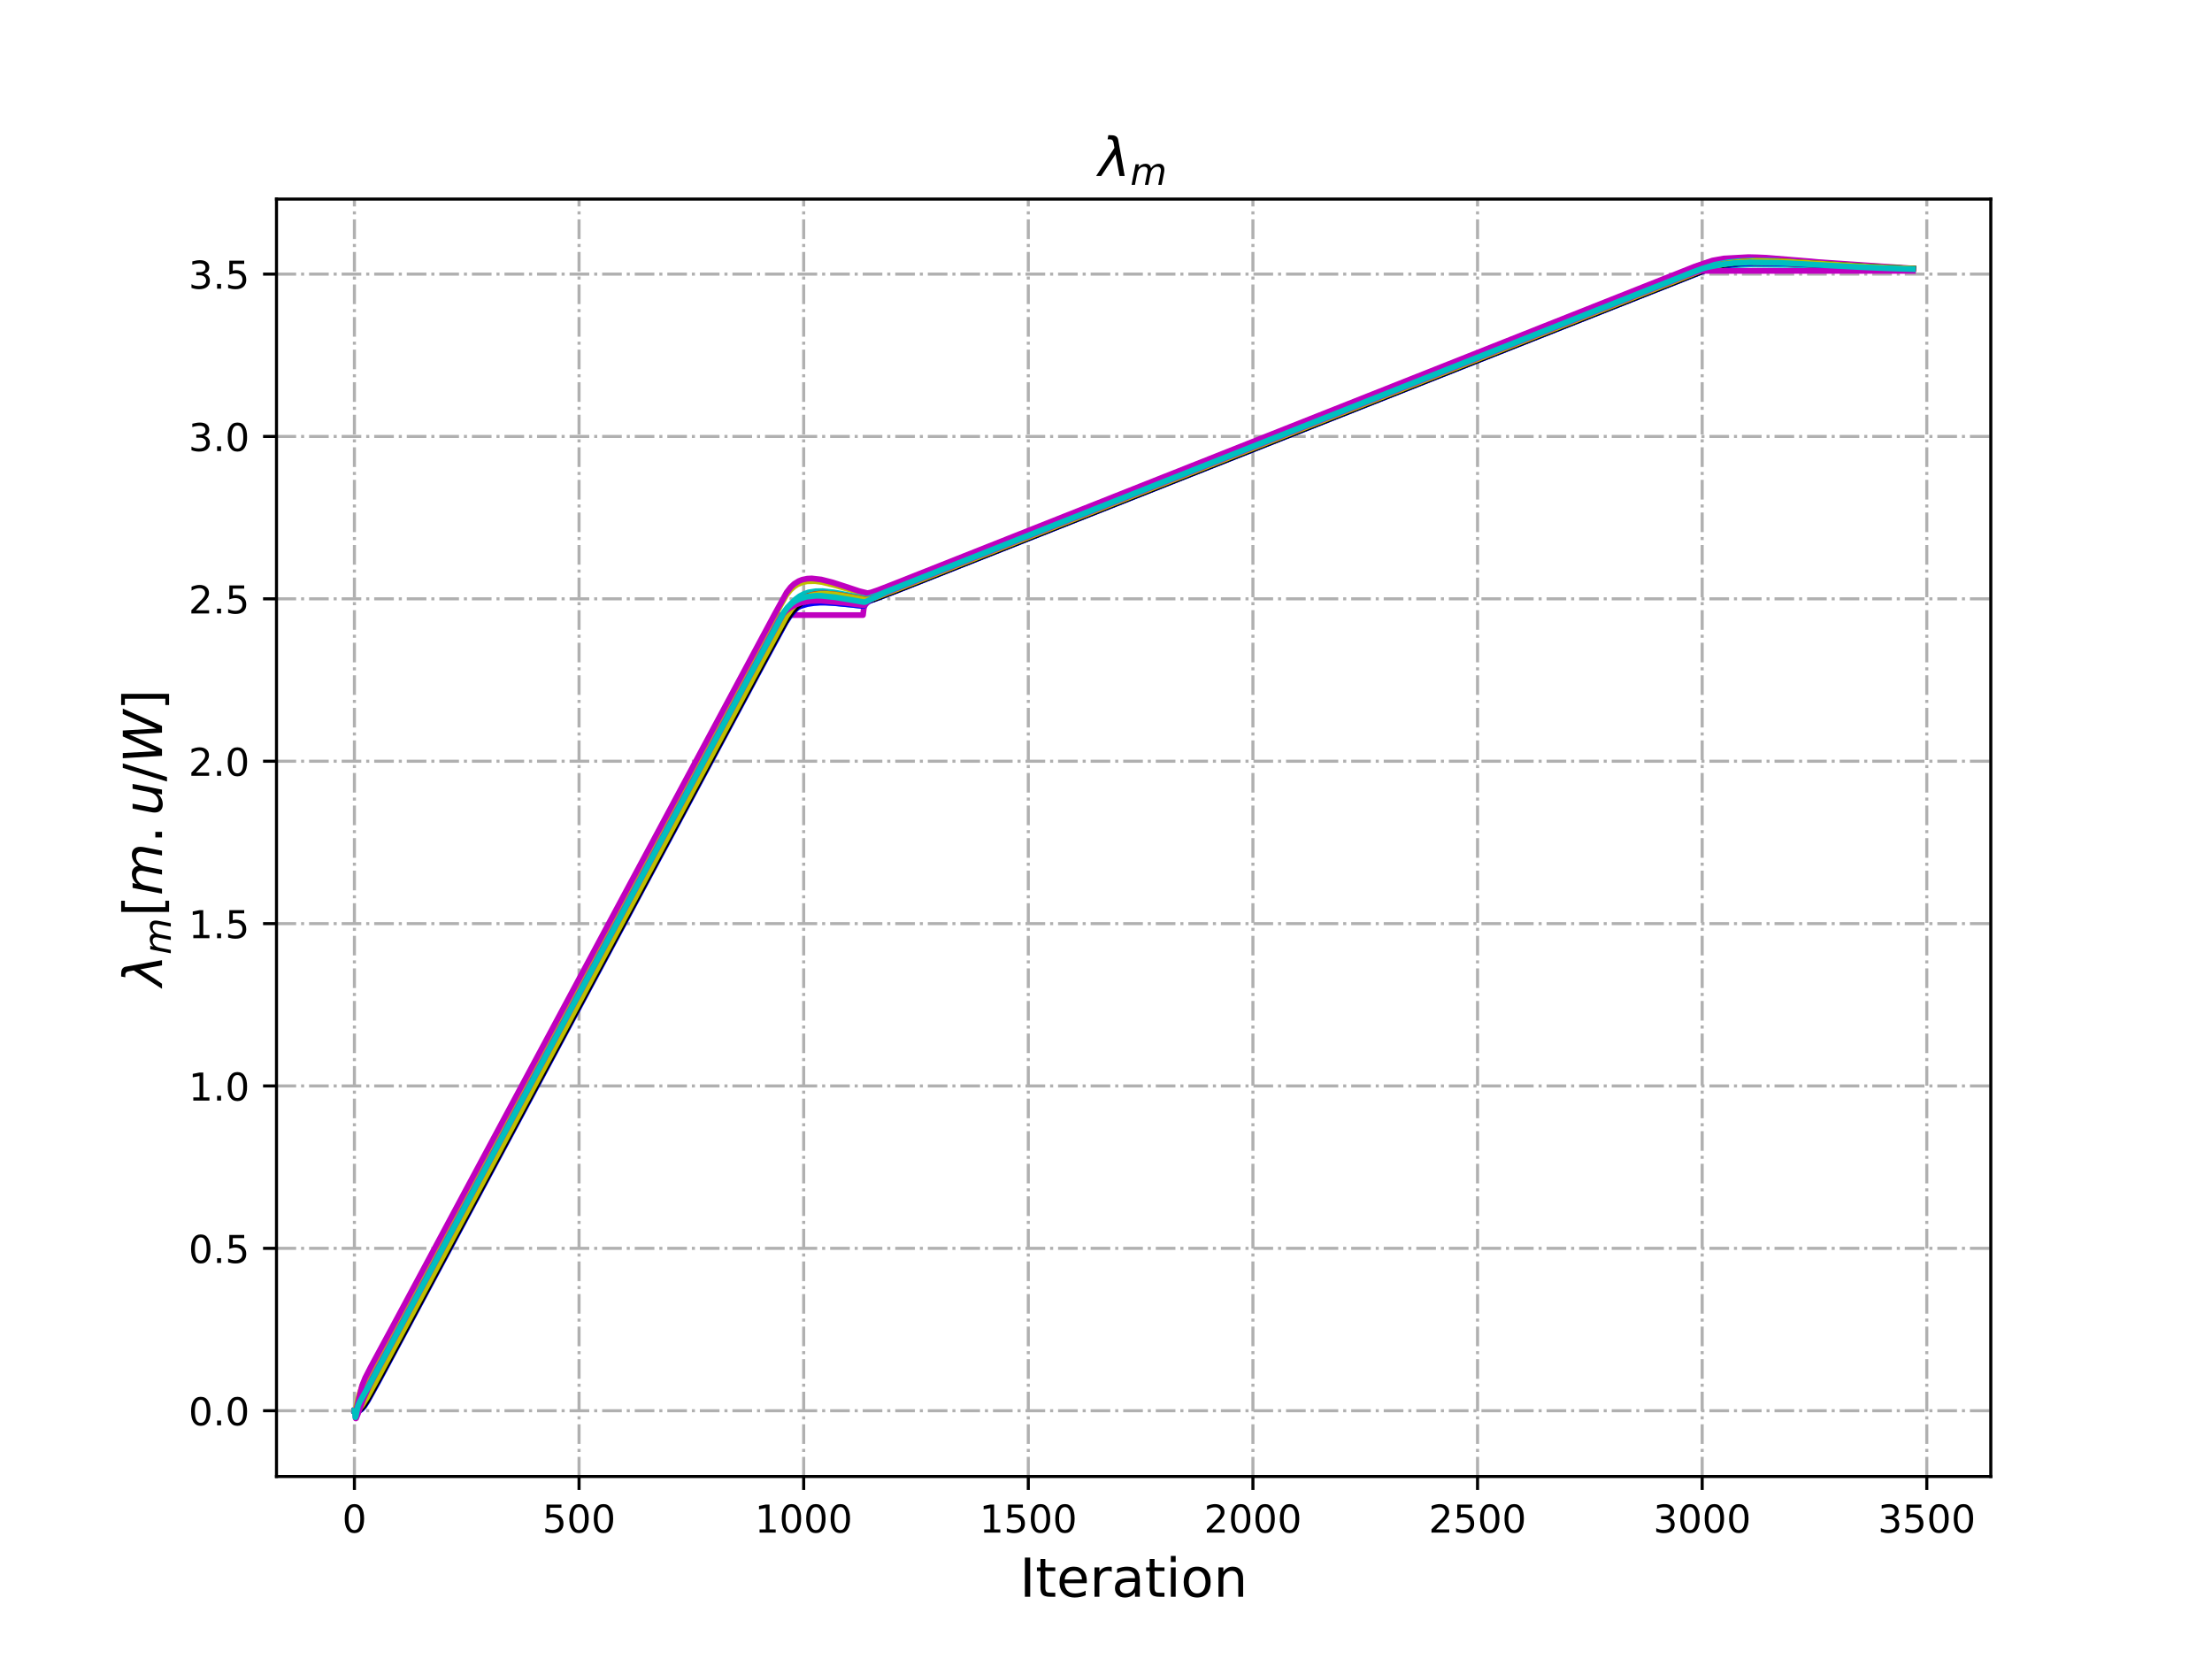 <?xml version="1.0" encoding="utf-8" standalone="no"?>
<!DOCTYPE svg PUBLIC "-//W3C//DTD SVG 1.1//EN"
  "http://www.w3.org/Graphics/SVG/1.1/DTD/svg11.dtd">
<!-- Created with matplotlib (http://matplotlib.org/) -->
<svg height="432pt" version="1.1" viewBox="0 0 576 432" width="576pt" xmlns="http://www.w3.org/2000/svg" xmlns:xlink="http://www.w3.org/1999/xlink">
 <defs>
  <style type="text/css">
*{stroke-linecap:butt;stroke-linejoin:round;}
  </style>
 </defs>
 <g id="figure_1">
  <g id="patch_1">
   <path d="M 0 432 
L 576 432 
L 576 0 
L 0 0 
z
" style="fill:#ffffff;"/>
  </g>
  <g id="axes_1">
   <g id="patch_2">
    <path d="M 72 384.48 
L 518.4 384.48 
L 518.4 51.84 
L 72 51.84 
z
" style="fill:#ffffff;"/>
   </g>
   <g id="matplotlib.axis_1">
    <g id="xtick_1">
     <g id="line2d_1">
      <path clip-path="url(#pcdcc8dffe3)" d="M 92.291 384.48 
L 92.291 51.84 
" style="fill:none;stroke:#b0b0b0;stroke-dasharray:5.12,1.28,0.8,1.28;stroke-dashoffset:0;stroke-width:0.8;"/>
     </g>
     <g id="line2d_2">
      <defs>
       <path d="M 0 0 
L 0 3.5 
" id="m0fbcbc5627" style="stroke:#000000;stroke-width:0.8;"/>
      </defs>
      <g>
       <use style="stroke:#000000;stroke-width:0.8;" x="92.291" xlink:href="#m0fbcbc5627" y="384.48"/>
      </g>
     </g>
     <g id="text_1">
      <!-- 0 -->
      <defs>
       <path d="M 31.781 66.406 
Q 24.172 66.406 20.328 58.906 
Q 16.5 51.422 16.5 36.375 
Q 16.5 21.391 20.328 13.891 
Q 24.172 6.391 31.781 6.391 
Q 39.453 6.391 43.281 13.891 
Q 47.125 21.391 47.125 36.375 
Q 47.125 51.422 43.281 58.906 
Q 39.453 66.406 31.781 66.406 
z
M 31.781 74.219 
Q 44.047 74.219 50.516 64.516 
Q 56.984 54.828 56.984 36.375 
Q 56.984 17.969 50.516 8.266 
Q 44.047 -1.422 31.781 -1.422 
Q 19.531 -1.422 13.062 8.266 
Q 6.594 17.969 6.594 36.375 
Q 6.594 54.828 13.062 64.516 
Q 19.531 74.219 31.781 74.219 
z
" id="DejaVuSans-30"/>
      </defs>
      <g transform="translate(89.11 399.078)scale(0.1 -0.1)">
       <use xlink:href="#DejaVuSans-30"/>
      </g>
     </g>
    </g>
    <g id="xtick_2">
     <g id="line2d_3">
      <path clip-path="url(#pcdcc8dffe3)" d="M 150.783 384.48 
L 150.783 51.84 
" style="fill:none;stroke:#b0b0b0;stroke-dasharray:5.12,1.28,0.8,1.28;stroke-dashoffset:0;stroke-width:0.8;"/>
     </g>
     <g id="line2d_4">
      <g>
       <use style="stroke:#000000;stroke-width:0.8;" x="150.783" xlink:href="#m0fbcbc5627" y="384.48"/>
      </g>
     </g>
     <g id="text_2">
      <!-- 500 -->
      <defs>
       <path d="M 10.797 72.906 
L 49.516 72.906 
L 49.516 64.594 
L 19.828 64.594 
L 19.828 46.734 
Q 21.969 47.469 24.109 47.828 
Q 26.266 48.188 28.422 48.188 
Q 40.625 48.188 47.75 41.5 
Q 54.891 34.812 54.891 23.391 
Q 54.891 11.625 47.562 5.094 
Q 40.234 -1.422 26.906 -1.422 
Q 22.312 -1.422 17.547 -0.641 
Q 12.797 0.141 7.719 1.703 
L 7.719 11.625 
Q 12.109 9.234 16.797 8.062 
Q 21.484 6.891 26.703 6.891 
Q 35.156 6.891 40.078 11.328 
Q 45.016 15.766 45.016 23.391 
Q 45.016 31 40.078 35.438 
Q 35.156 39.891 26.703 39.891 
Q 22.75 39.891 18.812 39.016 
Q 14.891 38.141 10.797 36.281 
z
" id="DejaVuSans-35"/>
      </defs>
      <g transform="translate(141.239 399.078)scale(0.1 -0.1)">
       <use xlink:href="#DejaVuSans-35"/>
       <use x="63.623" xlink:href="#DejaVuSans-30"/>
       <use x="127.246" xlink:href="#DejaVuSans-30"/>
      </g>
     </g>
    </g>
    <g id="xtick_3">
     <g id="line2d_5">
      <path clip-path="url(#pcdcc8dffe3)" d="M 209.275 384.48 
L 209.275 51.84 
" style="fill:none;stroke:#b0b0b0;stroke-dasharray:5.12,1.28,0.8,1.28;stroke-dashoffset:0;stroke-width:0.8;"/>
     </g>
     <g id="line2d_6">
      <g>
       <use style="stroke:#000000;stroke-width:0.8;" x="209.275" xlink:href="#m0fbcbc5627" y="384.48"/>
      </g>
     </g>
     <g id="text_3">
      <!-- 1000 -->
      <defs>
       <path d="M 12.406 8.297 
L 28.516 8.297 
L 28.516 63.922 
L 10.984 60.406 
L 10.984 69.391 
L 28.422 72.906 
L 38.281 72.906 
L 38.281 8.297 
L 54.391 8.297 
L 54.391 0 
L 12.406 0 
z
" id="DejaVuSans-31"/>
      </defs>
      <g transform="translate(196.55 399.078)scale(0.1 -0.1)">
       <use xlink:href="#DejaVuSans-31"/>
       <use x="63.623" xlink:href="#DejaVuSans-30"/>
       <use x="127.246" xlink:href="#DejaVuSans-30"/>
       <use x="190.869" xlink:href="#DejaVuSans-30"/>
      </g>
     </g>
    </g>
    <g id="xtick_4">
     <g id="line2d_7">
      <path clip-path="url(#pcdcc8dffe3)" d="M 267.767 384.48 
L 267.767 51.84 
" style="fill:none;stroke:#b0b0b0;stroke-dasharray:5.12,1.28,0.8,1.28;stroke-dashoffset:0;stroke-width:0.8;"/>
     </g>
     <g id="line2d_8">
      <g>
       <use style="stroke:#000000;stroke-width:0.8;" x="267.767" xlink:href="#m0fbcbc5627" y="384.48"/>
      </g>
     </g>
     <g id="text_4">
      <!-- 1500 -->
      <g transform="translate(255.042 399.078)scale(0.1 -0.1)">
       <use xlink:href="#DejaVuSans-31"/>
       <use x="63.623" xlink:href="#DejaVuSans-35"/>
       <use x="127.246" xlink:href="#DejaVuSans-30"/>
       <use x="190.869" xlink:href="#DejaVuSans-30"/>
      </g>
     </g>
    </g>
    <g id="xtick_5">
     <g id="line2d_9">
      <path clip-path="url(#pcdcc8dffe3)" d="M 326.259 384.48 
L 326.259 51.84 
" style="fill:none;stroke:#b0b0b0;stroke-dasharray:5.12,1.28,0.8,1.28;stroke-dashoffset:0;stroke-width:0.8;"/>
     </g>
     <g id="line2d_10">
      <g>
       <use style="stroke:#000000;stroke-width:0.8;" x="326.259" xlink:href="#m0fbcbc5627" y="384.48"/>
      </g>
     </g>
     <g id="text_5">
      <!-- 2000 -->
      <defs>
       <path d="M 19.188 8.297 
L 53.609 8.297 
L 53.609 0 
L 7.328 0 
L 7.328 8.297 
Q 12.938 14.109 22.625 23.891 
Q 32.328 33.688 34.812 36.531 
Q 39.547 41.844 41.422 45.531 
Q 43.312 49.219 43.312 52.781 
Q 43.312 58.594 39.234 62.25 
Q 35.156 65.922 28.609 65.922 
Q 23.969 65.922 18.812 64.312 
Q 13.672 62.703 7.812 59.422 
L 7.812 69.391 
Q 13.766 71.781 18.938 73 
Q 24.125 74.219 28.422 74.219 
Q 39.75 74.219 46.484 68.547 
Q 53.219 62.891 53.219 53.422 
Q 53.219 48.922 51.531 44.891 
Q 49.859 40.875 45.406 35.406 
Q 44.188 33.984 37.641 27.219 
Q 31.109 20.453 19.188 8.297 
z
" id="DejaVuSans-32"/>
      </defs>
      <g transform="translate(313.534 399.078)scale(0.1 -0.1)">
       <use xlink:href="#DejaVuSans-32"/>
       <use x="63.623" xlink:href="#DejaVuSans-30"/>
       <use x="127.246" xlink:href="#DejaVuSans-30"/>
       <use x="190.869" xlink:href="#DejaVuSans-30"/>
      </g>
     </g>
    </g>
    <g id="xtick_6">
     <g id="line2d_11">
      <path clip-path="url(#pcdcc8dffe3)" d="M 384.751 384.48 
L 384.751 51.84 
" style="fill:none;stroke:#b0b0b0;stroke-dasharray:5.12,1.28,0.8,1.28;stroke-dashoffset:0;stroke-width:0.8;"/>
     </g>
     <g id="line2d_12">
      <g>
       <use style="stroke:#000000;stroke-width:0.8;" x="384.751" xlink:href="#m0fbcbc5627" y="384.48"/>
      </g>
     </g>
     <g id="text_6">
      <!-- 2500 -->
      <g transform="translate(372.026 399.078)scale(0.1 -0.1)">
       <use xlink:href="#DejaVuSans-32"/>
       <use x="63.623" xlink:href="#DejaVuSans-35"/>
       <use x="127.246" xlink:href="#DejaVuSans-30"/>
       <use x="190.869" xlink:href="#DejaVuSans-30"/>
      </g>
     </g>
    </g>
    <g id="xtick_7">
     <g id="line2d_13">
      <path clip-path="url(#pcdcc8dffe3)" d="M 443.244 384.48 
L 443.244 51.84 
" style="fill:none;stroke:#b0b0b0;stroke-dasharray:5.12,1.28,0.8,1.28;stroke-dashoffset:0;stroke-width:0.8;"/>
     </g>
     <g id="line2d_14">
      <g>
       <use style="stroke:#000000;stroke-width:0.8;" x="443.244" xlink:href="#m0fbcbc5627" y="384.48"/>
      </g>
     </g>
     <g id="text_7">
      <!-- 3000 -->
      <defs>
       <path d="M 40.578 39.312 
Q 47.656 37.797 51.625 33 
Q 55.609 28.219 55.609 21.188 
Q 55.609 10.406 48.188 4.484 
Q 40.766 -1.422 27.094 -1.422 
Q 22.516 -1.422 17.656 -0.516 
Q 12.797 0.391 7.625 2.203 
L 7.625 11.719 
Q 11.719 9.328 16.594 8.109 
Q 21.484 6.891 26.812 6.891 
Q 36.078 6.891 40.938 10.547 
Q 45.797 14.203 45.797 21.188 
Q 45.797 27.641 41.281 31.266 
Q 36.766 34.906 28.719 34.906 
L 20.219 34.906 
L 20.219 43.016 
L 29.109 43.016 
Q 36.375 43.016 40.234 45.922 
Q 44.094 48.828 44.094 54.297 
Q 44.094 59.906 40.109 62.906 
Q 36.141 65.922 28.719 65.922 
Q 24.656 65.922 20.016 65.031 
Q 15.375 64.156 9.812 62.312 
L 9.812 71.094 
Q 15.438 72.656 20.344 73.438 
Q 25.25 74.219 29.594 74.219 
Q 40.828 74.219 47.359 69.109 
Q 53.906 64.016 53.906 55.328 
Q 53.906 49.266 50.438 45.094 
Q 46.969 40.922 40.578 39.312 
z
" id="DejaVuSans-33"/>
      </defs>
      <g transform="translate(430.519 399.078)scale(0.1 -0.1)">
       <use xlink:href="#DejaVuSans-33"/>
       <use x="63.623" xlink:href="#DejaVuSans-30"/>
       <use x="127.246" xlink:href="#DejaVuSans-30"/>
       <use x="190.869" xlink:href="#DejaVuSans-30"/>
      </g>
     </g>
    </g>
    <g id="xtick_8">
     <g id="line2d_15">
      <path clip-path="url(#pcdcc8dffe3)" d="M 501.736 384.48 
L 501.736 51.84 
" style="fill:none;stroke:#b0b0b0;stroke-dasharray:5.12,1.28,0.8,1.28;stroke-dashoffset:0;stroke-width:0.8;"/>
     </g>
     <g id="line2d_16">
      <g>
       <use style="stroke:#000000;stroke-width:0.8;" x="501.736" xlink:href="#m0fbcbc5627" y="384.48"/>
      </g>
     </g>
     <g id="text_8">
      <!-- 3500 -->
      <g transform="translate(489.011 399.078)scale(0.1 -0.1)">
       <use xlink:href="#DejaVuSans-33"/>
       <use x="63.623" xlink:href="#DejaVuSans-35"/>
       <use x="127.246" xlink:href="#DejaVuSans-30"/>
       <use x="190.869" xlink:href="#DejaVuSans-30"/>
      </g>
     </g>
    </g>
    <g id="text_9">
     <!-- Iteration -->
     <defs>
      <path d="M 9.812 72.906 
L 19.672 72.906 
L 19.672 0 
L 9.812 0 
z
" id="DejaVuSans-49"/>
      <path d="M 18.312 70.219 
L 18.312 54.688 
L 36.812 54.688 
L 36.812 47.703 
L 18.312 47.703 
L 18.312 18.016 
Q 18.312 11.328 20.141 9.422 
Q 21.969 7.516 27.594 7.516 
L 36.812 7.516 
L 36.812 0 
L 27.594 0 
Q 17.188 0 13.234 3.875 
Q 9.281 7.766 9.281 18.016 
L 9.281 47.703 
L 2.688 47.703 
L 2.688 54.688 
L 9.281 54.688 
L 9.281 70.219 
z
" id="DejaVuSans-74"/>
      <path d="M 56.203 29.594 
L 56.203 25.203 
L 14.891 25.203 
Q 15.484 15.922 20.484 11.062 
Q 25.484 6.203 34.422 6.203 
Q 39.594 6.203 44.453 7.469 
Q 49.312 8.734 54.109 11.281 
L 54.109 2.781 
Q 49.266 0.734 44.188 -0.344 
Q 39.109 -1.422 33.891 -1.422 
Q 20.797 -1.422 13.156 6.188 
Q 5.516 13.812 5.516 26.812 
Q 5.516 40.234 12.766 48.109 
Q 20.016 56 32.328 56 
Q 43.359 56 49.781 48.891 
Q 56.203 41.797 56.203 29.594 
z
M 47.219 32.234 
Q 47.125 39.594 43.094 43.984 
Q 39.062 48.391 32.422 48.391 
Q 24.906 48.391 20.391 44.141 
Q 15.875 39.891 15.188 32.172 
z
" id="DejaVuSans-65"/>
      <path d="M 41.109 46.297 
Q 39.594 47.172 37.812 47.578 
Q 36.031 48 33.891 48 
Q 26.266 48 22.188 43.047 
Q 18.109 38.094 18.109 28.812 
L 18.109 0 
L 9.078 0 
L 9.078 54.688 
L 18.109 54.688 
L 18.109 46.188 
Q 20.953 51.172 25.484 53.578 
Q 30.031 56 36.531 56 
Q 37.453 56 38.578 55.875 
Q 39.703 55.766 41.062 55.516 
z
" id="DejaVuSans-72"/>
      <path d="M 34.281 27.484 
Q 23.391 27.484 19.188 25 
Q 14.984 22.516 14.984 16.5 
Q 14.984 11.719 18.141 8.906 
Q 21.297 6.109 26.703 6.109 
Q 34.188 6.109 38.703 11.406 
Q 43.219 16.703 43.219 25.484 
L 43.219 27.484 
z
M 52.203 31.203 
L 52.203 0 
L 43.219 0 
L 43.219 8.297 
Q 40.141 3.328 35.547 0.953 
Q 30.953 -1.422 24.312 -1.422 
Q 15.922 -1.422 10.953 3.297 
Q 6 8.016 6 15.922 
Q 6 25.141 12.172 29.828 
Q 18.359 34.516 30.609 34.516 
L 43.219 34.516 
L 43.219 35.406 
Q 43.219 41.609 39.141 45 
Q 35.062 48.391 27.688 48.391 
Q 23 48.391 18.547 47.266 
Q 14.109 46.141 10.016 43.891 
L 10.016 52.203 
Q 14.938 54.109 19.578 55.047 
Q 24.219 56 28.609 56 
Q 40.484 56 46.344 49.844 
Q 52.203 43.703 52.203 31.203 
z
" id="DejaVuSans-61"/>
      <path d="M 9.422 54.688 
L 18.406 54.688 
L 18.406 0 
L 9.422 0 
z
M 9.422 75.984 
L 18.406 75.984 
L 18.406 64.594 
L 9.422 64.594 
z
" id="DejaVuSans-69"/>
      <path d="M 30.609 48.391 
Q 23.391 48.391 19.188 42.75 
Q 14.984 37.109 14.984 27.297 
Q 14.984 17.484 19.156 11.844 
Q 23.344 6.203 30.609 6.203 
Q 37.797 6.203 41.984 11.859 
Q 46.188 17.531 46.188 27.297 
Q 46.188 37.016 41.984 42.703 
Q 37.797 48.391 30.609 48.391 
z
M 30.609 56 
Q 42.328 56 49.016 48.375 
Q 55.719 40.766 55.719 27.297 
Q 55.719 13.875 49.016 6.219 
Q 42.328 -1.422 30.609 -1.422 
Q 18.844 -1.422 12.172 6.219 
Q 5.516 13.875 5.516 27.297 
Q 5.516 40.766 12.172 48.375 
Q 18.844 56 30.609 56 
z
" id="DejaVuSans-6f"/>
      <path d="M 54.891 33.016 
L 54.891 0 
L 45.906 0 
L 45.906 32.719 
Q 45.906 40.484 42.875 44.328 
Q 39.844 48.188 33.797 48.188 
Q 26.516 48.188 22.312 43.547 
Q 18.109 38.922 18.109 30.906 
L 18.109 0 
L 9.078 0 
L 9.078 54.688 
L 18.109 54.688 
L 18.109 46.188 
Q 21.344 51.125 25.703 53.562 
Q 30.078 56 35.797 56 
Q 45.219 56 50.047 50.172 
Q 54.891 44.344 54.891 33.016 
z
" id="DejaVuSans-6e"/>
     </defs>
     <g transform="translate(265.508 415.796)scale(0.14 -0.14)">
      <use xlink:href="#DejaVuSans-49"/>
      <use x="29.492" xlink:href="#DejaVuSans-74"/>
      <use x="68.701" xlink:href="#DejaVuSans-65"/>
      <use x="130.225" xlink:href="#DejaVuSans-72"/>
      <use x="171.338" xlink:href="#DejaVuSans-61"/>
      <use x="232.617" xlink:href="#DejaVuSans-74"/>
      <use x="271.826" xlink:href="#DejaVuSans-69"/>
      <use x="299.609" xlink:href="#DejaVuSans-6f"/>
      <use x="360.791" xlink:href="#DejaVuSans-6e"/>
     </g>
    </g>
   </g>
   <g id="matplotlib.axis_2">
    <g id="ytick_1">
     <g id="line2d_17">
      <path clip-path="url(#pcdcc8dffe3)" d="M 72 367.347 
L 518.4 367.347 
" style="fill:none;stroke:#b0b0b0;stroke-dasharray:5.12,1.28,0.8,1.28;stroke-dashoffset:0;stroke-width:0.8;"/>
     </g>
     <g id="line2d_18">
      <defs>
       <path d="M 0 0 
L -3.5 0 
" id="med8fcb079f" style="stroke:#000000;stroke-width:0.8;"/>
      </defs>
      <g>
       <use style="stroke:#000000;stroke-width:0.8;" x="72" xlink:href="#med8fcb079f" y="367.347"/>
      </g>
     </g>
     <g id="text_10">
      <!-- 0.0 -->
      <defs>
       <path d="M 10.688 12.406 
L 21 12.406 
L 21 0 
L 10.688 0 
z
" id="DejaVuSans-2e"/>
      </defs>
      <g transform="translate(49.097 371.147)scale(0.1 -0.1)">
       <use xlink:href="#DejaVuSans-30"/>
       <use x="63.623" xlink:href="#DejaVuSans-2e"/>
       <use x="95.41" xlink:href="#DejaVuSans-30"/>
      </g>
     </g>
    </g>
    <g id="ytick_2">
     <g id="line2d_19">
      <path clip-path="url(#pcdcc8dffe3)" d="M 72 325.066 
L 518.4 325.066 
" style="fill:none;stroke:#b0b0b0;stroke-dasharray:5.12,1.28,0.8,1.28;stroke-dashoffset:0;stroke-width:0.8;"/>
     </g>
     <g id="line2d_20">
      <g>
       <use style="stroke:#000000;stroke-width:0.8;" x="72" xlink:href="#med8fcb079f" y="325.066"/>
      </g>
     </g>
     <g id="text_11">
      <!-- 0.5 -->
      <g transform="translate(49.097 328.865)scale(0.1 -0.1)">
       <use xlink:href="#DejaVuSans-30"/>
       <use x="63.623" xlink:href="#DejaVuSans-2e"/>
       <use x="95.41" xlink:href="#DejaVuSans-35"/>
      </g>
     </g>
    </g>
    <g id="ytick_3">
     <g id="line2d_21">
      <path clip-path="url(#pcdcc8dffe3)" d="M 72 282.784 
L 518.4 282.784 
" style="fill:none;stroke:#b0b0b0;stroke-dasharray:5.12,1.28,0.8,1.28;stroke-dashoffset:0;stroke-width:0.8;"/>
     </g>
     <g id="line2d_22">
      <g>
       <use style="stroke:#000000;stroke-width:0.8;" x="72" xlink:href="#med8fcb079f" y="282.784"/>
      </g>
     </g>
     <g id="text_12">
      <!-- 1.0 -->
      <g transform="translate(49.097 286.583)scale(0.1 -0.1)">
       <use xlink:href="#DejaVuSans-31"/>
       <use x="63.623" xlink:href="#DejaVuSans-2e"/>
       <use x="95.41" xlink:href="#DejaVuSans-30"/>
      </g>
     </g>
    </g>
    <g id="ytick_4">
     <g id="line2d_23">
      <path clip-path="url(#pcdcc8dffe3)" d="M 72 240.502 
L 518.4 240.502 
" style="fill:none;stroke:#b0b0b0;stroke-dasharray:5.12,1.28,0.8,1.28;stroke-dashoffset:0;stroke-width:0.8;"/>
     </g>
     <g id="line2d_24">
      <g>
       <use style="stroke:#000000;stroke-width:0.8;" x="72" xlink:href="#med8fcb079f" y="240.502"/>
      </g>
     </g>
     <g id="text_13">
      <!-- 1.5 -->
      <g transform="translate(49.097 244.301)scale(0.1 -0.1)">
       <use xlink:href="#DejaVuSans-31"/>
       <use x="63.623" xlink:href="#DejaVuSans-2e"/>
       <use x="95.41" xlink:href="#DejaVuSans-35"/>
      </g>
     </g>
    </g>
    <g id="ytick_5">
     <g id="line2d_25">
      <path clip-path="url(#pcdcc8dffe3)" d="M 72 198.22 
L 518.4 198.22 
" style="fill:none;stroke:#b0b0b0;stroke-dasharray:5.12,1.28,0.8,1.28;stroke-dashoffset:0;stroke-width:0.8;"/>
     </g>
     <g id="line2d_26">
      <g>
       <use style="stroke:#000000;stroke-width:0.8;" x="72" xlink:href="#med8fcb079f" y="198.22"/>
      </g>
     </g>
     <g id="text_14">
      <!-- 2.0 -->
      <g transform="translate(49.097 202.019)scale(0.1 -0.1)">
       <use xlink:href="#DejaVuSans-32"/>
       <use x="63.623" xlink:href="#DejaVuSans-2e"/>
       <use x="95.41" xlink:href="#DejaVuSans-30"/>
      </g>
     </g>
    </g>
    <g id="ytick_6">
     <g id="line2d_27">
      <path clip-path="url(#pcdcc8dffe3)" d="M 72 155.938 
L 518.4 155.938 
" style="fill:none;stroke:#b0b0b0;stroke-dasharray:5.12,1.28,0.8,1.28;stroke-dashoffset:0;stroke-width:0.8;"/>
     </g>
     <g id="line2d_28">
      <g>
       <use style="stroke:#000000;stroke-width:0.8;" x="72" xlink:href="#med8fcb079f" y="155.938"/>
      </g>
     </g>
     <g id="text_15">
      <!-- 2.5 -->
      <g transform="translate(49.097 159.737)scale(0.1 -0.1)">
       <use xlink:href="#DejaVuSans-32"/>
       <use x="63.623" xlink:href="#DejaVuSans-2e"/>
       <use x="95.41" xlink:href="#DejaVuSans-35"/>
      </g>
     </g>
    </g>
    <g id="ytick_7">
     <g id="line2d_29">
      <path clip-path="url(#pcdcc8dffe3)" d="M 72 113.656 
L 518.4 113.656 
" style="fill:none;stroke:#b0b0b0;stroke-dasharray:5.12,1.28,0.8,1.28;stroke-dashoffset:0;stroke-width:0.8;"/>
     </g>
     <g id="line2d_30">
      <g>
       <use style="stroke:#000000;stroke-width:0.8;" x="72" xlink:href="#med8fcb079f" y="113.656"/>
      </g>
     </g>
     <g id="text_16">
      <!-- 3.0 -->
      <g transform="translate(49.097 117.455)scale(0.1 -0.1)">
       <use xlink:href="#DejaVuSans-33"/>
       <use x="63.623" xlink:href="#DejaVuSans-2e"/>
       <use x="95.41" xlink:href="#DejaVuSans-30"/>
      </g>
     </g>
    </g>
    <g id="ytick_8">
     <g id="line2d_31">
      <path clip-path="url(#pcdcc8dffe3)" d="M 72 71.374 
L 518.4 71.374 
" style="fill:none;stroke:#b0b0b0;stroke-dasharray:5.12,1.28,0.8,1.28;stroke-dashoffset:0;stroke-width:0.8;"/>
     </g>
     <g id="line2d_32">
      <g>
       <use style="stroke:#000000;stroke-width:0.8;" x="72" xlink:href="#med8fcb079f" y="71.374"/>
      </g>
     </g>
     <g id="text_17">
      <!-- 3.5 -->
      <g transform="translate(49.097 75.173)scale(0.1 -0.1)">
       <use xlink:href="#DejaVuSans-33"/>
       <use x="63.623" xlink:href="#DejaVuSans-2e"/>
       <use x="95.41" xlink:href="#DejaVuSans-35"/>
      </g>
     </g>
    </g>
    <g id="text_18">
     <!-- $\lambda_{m} [m.u/W]$ -->
     <defs>
      <path d="M 36.719 67.438 
L 48.828 0 
L 39.312 0 
L 31.844 40.438 
L 5.125 0 
L -4.391 0 
L 29.734 52.438 
L 28.031 62.109 
Q 26.953 68.266 21.734 68.266 
L 17.047 68.266 
L 18.5 75.984 
L 24.219 75.875 
Q 35.203 75.734 36.719 67.438 
z
" id="DejaVuSans-Oblique-3bb"/>
      <path d="M 89.797 33.016 
L 83.406 0 
L 74.422 0 
L 80.719 32.719 
Q 81.109 34.812 81.297 36.328 
Q 81.5 37.844 81.5 38.922 
Q 81.5 43.312 79.047 45.75 
Q 76.609 48.188 72.219 48.188 
Q 65.672 48.188 60.547 43.281 
Q 55.422 38.375 53.906 30.516 
L 47.906 0 
L 38.922 0 
L 45.312 32.719 
Q 45.703 34.516 45.891 36.047 
Q 46.094 37.594 46.094 38.812 
Q 46.094 43.266 43.656 45.719 
Q 41.219 48.188 36.922 48.188 
Q 30.281 48.188 25.141 43.281 
Q 20.016 38.375 18.5 30.516 
L 12.5 0 
L 3.516 0 
L 14.203 54.688 
L 23.188 54.688 
L 21.484 46.188 
Q 25.141 50.984 30.047 53.484 
Q 34.969 56 40.578 56 
Q 46.531 56 50.359 52.875 
Q 54.203 49.75 54.984 44.188 
Q 59.078 49.953 64.469 52.969 
Q 69.875 56 75.875 56 
Q 82.906 56 86.734 51.953 
Q 90.578 47.906 90.578 40.484 
Q 90.578 38.875 90.375 36.938 
Q 90.188 35.016 89.797 33.016 
z
" id="DejaVuSans-Oblique-6d"/>
      <path d="M 8.594 75.984 
L 29.297 75.984 
L 29.297 69 
L 17.578 69 
L 17.578 -6.203 
L 29.297 -6.203 
L 29.297 -13.188 
L 8.594 -13.188 
z
" id="DejaVuSans-5b"/>
      <path d="M 6.688 21.688 
L 13.094 54.688 
L 22.125 54.688 
L 15.719 22.016 
Q 15.234 19.625 15.016 17.922 
Q 14.797 16.219 14.797 15.094 
Q 14.797 10.938 17.328 8.656 
Q 19.875 6.391 24.516 6.391 
Q 31.734 6.391 37 11.266 
Q 42.281 16.156 43.891 24.422 
L 49.906 54.688 
L 58.891 54.688 
L 48.297 0 
L 39.312 0 
L 41.109 8.594 
Q 37.312 3.812 32.062 1.188 
Q 26.812 -1.422 20.906 -1.422 
Q 13.719 -1.422 9.719 2.516 
Q 5.719 6.453 5.719 13.484 
Q 5.719 14.938 5.953 17.141 
Q 6.203 19.344 6.688 21.688 
z
" id="DejaVuSans-Oblique-75"/>
      <path d="M 25.391 72.906 
L 33.688 72.906 
L 8.297 -9.281 
L 0 -9.281 
z
" id="DejaVuSans-2f"/>
      <path d="M 9.625 72.906 
L 19.188 72.906 
L 22.703 10.891 
L 50.203 72.906 
L 61.188 72.906 
L 64.797 10.891 
L 92 72.906 
L 102 72.906 
L 69.578 0 
L 57.172 0 
L 53.812 60.797 
L 26.516 0 
L 14.109 0 
z
" id="DejaVuSans-Oblique-57"/>
      <path d="M 30.422 75.984 
L 30.422 -13.188 
L 9.719 -13.188 
L 9.719 -6.203 
L 21.391 -6.203 
L 21.391 69 
L 9.719 69 
L 9.719 75.984 
z
" id="DejaVuSans-5d"/>
     </defs>
     <g transform="translate(42.185 256.87)rotate(-90)scale(0.14 -0.14)">
      <use transform="translate(0 0.016)" xlink:href="#DejaVuSans-Oblique-3bb"/>
      <use transform="translate(59.18 -16.391)scale(0.7)" xlink:href="#DejaVuSans-Oblique-6d"/>
      <use transform="translate(130.103 0.016)" xlink:href="#DejaVuSans-5b"/>
      <use transform="translate(169.116 0.016)" xlink:href="#DejaVuSans-Oblique-6d"/>
      <use transform="translate(266.528 0.016)" xlink:href="#DejaVuSans-2e"/>
      <use transform="translate(317.798 0.016)" xlink:href="#DejaVuSans-Oblique-75"/>
      <use transform="translate(381.177 0.016)" xlink:href="#DejaVuSans-2f"/>
      <use transform="translate(414.868 0.016)" xlink:href="#DejaVuSans-Oblique-57"/>
      <use transform="translate(513.745 0.016)" xlink:href="#DejaVuSans-5d"/>
     </g>
    </g>
   </g>
   <g id="line2d_33">
    <path clip-path="url(#pcdcc8dffe3)" d="M 92.291 367.347 
L 92.408 367.347 
L 92.642 368.185 
L 92.876 367.872 
L 93.578 366.079 
L 94.982 362.544 
L 96.619 359.145 
L 99.661 353.437 
L 103.053 347.077 
L 119.314 316.744 
L 123.292 309.328 
L 138.968 280.094 
L 143.062 272.467 
L 159.089 242.574 
L 163.066 235.157 
L 178.742 205.924 
L 182.837 198.296 
L 198.98 168.183 
L 203.075 160.555 
L 203.309 160.166 
L 224.717 160.166 
L 224.951 158.306 
L 225.302 157.452 
L 225.887 156.834 
L 226.94 156.192 
L 228.928 155.304 
L 231.853 154.137 
L 235.129 152.834 
L 238.404 151.541 
L 241.68 150.238 
L 244.955 148.945 
L 248.231 147.642 
L 251.506 146.348 
L 254.782 145.046 
L 258.058 143.752 
L 261.333 142.45 
L 264.609 141.156 
L 267.884 139.854 
L 271.16 138.56 
L 274.435 137.258 
L 277.711 135.964 
L 280.986 134.662 
L 284.262 133.368 
L 287.538 132.066 
L 290.813 130.772 
L 294.089 129.47 
L 297.364 128.176 
L 300.64 126.873 
L 303.915 125.58 
L 307.191 124.277 
L 310.583 122.941 
L 313.859 121.639 
L 317.135 120.345 
L 320.41 119.043 
L 323.686 117.749 
L 326.961 116.447 
L 330.237 115.153 
L 333.512 113.851 
L 336.788 112.557 
L 340.063 111.254 
L 343.339 109.961 
L 346.615 108.658 
L 349.89 107.365 
L 353.166 106.062 
L 356.441 104.768 
L 359.717 103.466 
L 362.992 102.172 
L 366.268 100.87 
L 369.543 99.576 
L 372.819 98.274 
L 376.095 96.98 
L 379.37 95.678 
L 382.646 94.384 
L 385.921 93.082 
L 389.197 91.788 
L 392.472 90.486 
L 395.748 89.192 
L 399.023 87.89 
L 402.299 86.596 
L 405.575 85.293 
L 408.85 84 
L 412.126 82.697 
L 415.401 81.403 
L 418.677 80.101 
L 421.952 78.807 
L 425.228 77.505 
L 428.503 76.211 
L 431.779 74.909 
L 435.055 73.615 
L 438.33 72.313 
L 441.606 71.019 
L 443.244 70.427 
L 446.051 69.725 
L 448.742 69.252 
L 451.9 68.905 
L 456.463 68.685 
L 465.354 68.795 
L 468.863 68.939 
L 471.32 69.049 
L 475.999 69.277 
L 478.456 69.387 
L 482.784 69.59 
L 485.592 69.7 
L 488.984 69.835 
L 492.377 69.945 
L 495.068 70.03 
L 497.992 70.106 
L 497.992 70.106 
" style="fill:none;stroke:#bf00bf;stroke-linecap:square;stroke-width:1.5;"/>
   </g>
   <g id="line2d_34">
    <path clip-path="url(#pcdcc8dffe3)" d="M 92.291 367.347 
L 92.525 367.347 
L 92.759 367.812 
L 92.993 367.863 
L 93.227 367.601 
L 93.812 366.426 
L 95.917 361.825 
L 99.895 354.299 
L 119.197 318.25 
L 123.175 310.833 
L 138.851 281.6 
L 142.828 274.183 
L 158.504 244.95 
L 162.598 237.322 
L 178.625 207.429 
L 182.603 200.013 
L 198.279 170.779 
L 202.256 163.363 
L 203.894 160.513 
L 204.83 159.523 
L 206 158.636 
L 207.754 157.739 
L 209.509 157.206 
L 211.264 156.927 
L 214.188 156.826 
L 216.411 156.936 
L 220.857 157.367 
L 224.834 157.832 
L 226.121 156.572 
L 227.408 155.862 
L 229.162 155.092 
L 232.789 153.638 
L 236.064 152.344 
L 239.34 151.042 
L 242.616 149.748 
L 245.891 148.446 
L 249.167 147.152 
L 252.442 145.85 
L 255.835 144.513 
L 259.11 143.211 
L 262.386 141.917 
L 265.661 140.615 
L 268.937 139.321 
L 272.213 138.019 
L 275.488 136.725 
L 278.764 135.423 
L 282.039 134.129 
L 285.315 132.827 
L 288.59 131.533 
L 291.866 130.231 
L 295.142 128.937 
L 298.417 127.634 
L 301.693 126.341 
L 304.968 125.038 
L 308.244 123.745 
L 311.519 122.442 
L 314.795 121.148 
L 318.07 119.846 
L 321.346 118.552 
L 324.622 117.25 
L 327.897 115.956 
L 331.173 114.654 
L 334.448 113.36 
L 337.724 112.058 
L 340.999 110.764 
L 344.275 109.462 
L 347.55 108.168 
L 350.826 106.866 
L 354.102 105.572 
L 357.377 104.27 
L 360.653 102.976 
L 363.928 101.673 
L 367.204 100.38 
L 370.479 99.077 
L 373.755 97.783 
L 377.03 96.481 
L 380.306 95.187 
L 383.582 93.885 
L 386.857 92.591 
L 390.133 91.289 
L 393.408 89.995 
L 396.684 88.693 
L 400.076 87.357 
L 403.352 86.054 
L 406.627 84.761 
L 409.903 83.458 
L 413.179 82.165 
L 416.454 80.862 
L 419.73 79.568 
L 423.005 78.266 
L 426.281 76.972 
L 429.556 75.67 
L 432.832 74.376 
L 436.107 73.074 
L 439.383 71.78 
L 442.308 70.63 
L 443.711 70.233 
L 447.689 69.48 
L 450.964 69.116 
L 455.761 68.88 
L 465.587 68.99 
L 468.863 69.116 
L 471.671 69.226 
L 475.648 69.404 
L 478.339 69.514 
L 481.965 69.666 
L 485.007 69.776 
L 488.048 69.886 
L 491.675 69.996 
L 494.249 70.072 
L 498.109 70.165 
L 498.109 70.165 
" style="fill:none;stroke:#00bfbf;stroke-linecap:square;stroke-width:1.5;"/>
   </g>
   <g id="line2d_35">
    <path clip-path="url(#pcdcc8dffe3)" d="M 92.291 367.347 
L 92.525 367.347 
L 92.759 367.711 
L 92.993 367.5 
L 93.578 366.4 
L 97.672 358.35 
L 115.805 324.499 
L 119.782 317.083 
L 135.458 287.849 
L 139.436 280.433 
L 155.111 251.199 
L 159.206 243.571 
L 175.233 213.678 
L 179.21 206.262 
L 194.886 177.028 
L 198.864 169.612 
L 204.128 159.946 
L 205.064 158.754 
L 206.351 157.595 
L 207.637 156.801 
L 208.924 156.259 
L 210.094 155.938 
L 211.615 155.71 
L 213.954 155.642 
L 218.634 156.09 
L 225.185 156.961 
L 226.472 156.192 
L 227.876 155.498 
L 232.789 153.486 
L 236.064 152.192 
L 239.34 150.89 
L 242.616 149.596 
L 245.891 148.293 
L 249.167 147 
L 252.442 145.697 
L 255.718 144.403 
L 258.993 143.101 
L 262.269 141.807 
L 265.545 140.505 
L 268.82 139.211 
L 272.096 137.909 
L 275.371 136.615 
L 278.647 135.313 
L 281.922 134.019 
L 285.198 132.717 
L 288.59 131.381 
L 291.866 130.078 
L 295.142 128.785 
L 298.417 127.482 
L 301.693 126.188 
L 304.968 124.886 
L 308.244 123.592 
L 311.519 122.29 
L 314.795 120.996 
L 318.07 119.694 
L 321.346 118.4 
L 324.622 117.098 
L 327.897 115.804 
L 331.173 114.502 
L 334.448 113.208 
L 337.724 111.906 
L 340.999 110.612 
L 344.275 109.31 
L 347.55 108.016 
L 350.826 106.713 
L 354.102 105.42 
L 357.377 104.117 
L 360.653 102.823 
L 363.928 101.521 
L 367.204 100.227 
L 370.479 98.925 
L 373.755 97.631 
L 377.03 96.329 
L 380.306 95.035 
L 383.582 93.733 
L 386.857 92.439 
L 390.133 91.137 
L 393.408 89.843 
L 396.684 88.541 
L 399.959 87.247 
L 403.235 85.945 
L 406.51 84.651 
L 409.786 83.348 
L 413.062 82.055 
L 416.337 80.752 
L 419.613 79.459 
L 422.888 78.156 
L 426.164 76.862 
L 429.439 75.56 
L 432.832 74.224 
L 436.107 72.922 
L 439.383 71.628 
L 442.542 70.376 
L 446.519 69.336 
L 448.625 68.99 
L 451.666 68.66 
L 455.995 68.457 
L 463.95 68.567 
L 468.044 68.753 
L 470.267 68.863 
L 476.35 69.192 
L 478.573 69.302 
L 483.603 69.556 
L 486.177 69.666 
L 489.803 69.818 
L 492.962 69.928 
L 495.769 70.021 
L 498.109 70.089 
L 498.109 70.089 
" style="fill:none;stroke:#ff0000;stroke-linecap:square;stroke-width:1.5;"/>
   </g>
   <g id="line2d_36">
    <path clip-path="url(#pcdcc8dffe3)" d="M 92.291 367.347 
L 92.993 367.297 
L 93.344 366.806 
L 94.28 364.819 
L 96.268 360.768 
L 118.261 319.662 
L 122.356 312.034 
L 138.383 282.141 
L 142.36 274.725 
L 158.036 245.491 
L 162.13 237.863 
L 178.157 207.97 
L 182.135 200.554 
L 197.811 171.32 
L 201.788 163.904 
L 204.245 159.49 
L 205.298 158.137 
L 206.467 157.029 
L 207.637 156.226 
L 209.275 155.498 
L 211.03 155.092 
L 212.668 154.957 
L 215.358 155.059 
L 223.079 156.285 
L 224.951 156.606 
L 225.419 156.437 
L 232.789 153.359 
L 236.064 152.065 
L 239.34 150.763 
L 242.616 149.469 
L 245.891 148.167 
L 249.167 146.873 
L 252.442 145.57 
L 255.718 144.277 
L 258.993 142.974 
L 262.386 141.638 
L 265.661 140.336 
L 268.937 139.042 
L 272.213 137.74 
L 275.488 136.446 
L 278.764 135.144 
L 282.039 133.85 
L 285.315 132.548 
L 288.59 131.254 
L 291.866 129.952 
L 295.142 128.658 
L 298.417 127.355 
L 301.693 126.062 
L 304.968 124.759 
L 308.244 123.466 
L 311.519 122.163 
L 314.795 120.869 
L 318.07 119.567 
L 321.346 118.273 
L 324.622 116.971 
L 327.897 115.677 
L 331.173 114.375 
L 334.448 113.081 
L 337.724 111.779 
L 340.999 110.485 
L 344.275 109.183 
L 347.55 107.889 
L 350.826 106.587 
L 354.102 105.293 
L 357.377 103.99 
L 360.653 102.697 
L 363.928 101.394 
L 367.204 100.101 
L 370.479 98.798 
L 373.755 97.504 
L 377.03 96.202 
L 380.306 94.908 
L 383.582 93.606 
L 386.857 92.312 
L 390.133 91.01 
L 393.408 89.716 
L 396.684 88.414 
L 399.959 87.12 
L 403.235 85.818 
L 406.627 84.482 
L 409.903 83.179 
L 413.179 81.886 
L 416.454 80.583 
L 419.73 79.289 
L 423.005 77.987 
L 426.281 76.693 
L 429.556 75.391 
L 432.832 74.097 
L 436.107 72.795 
L 439.383 71.501 
L 442.542 70.25 
L 444.998 69.472 
L 449.444 68.617 
L 452.017 68.355 
L 456.112 68.169 
L 463.131 68.279 
L 468.278 68.541 
L 470.267 68.651 
L 479.86 69.235 
L 481.848 69.345 
L 487.113 69.615 
L 489.686 69.725 
L 493.196 69.869 
L 496.471 69.979 
L 498.109 70.03 
L 498.109 70.03 
" style="fill:none;stroke:#008000;stroke-linecap:square;stroke-width:1.5;"/>
   </g>
   <g id="line2d_37">
    <path clip-path="url(#pcdcc8dffe3)" d="M 92.291 367.347 
L 92.642 367.432 
L 92.993 367.618 
L 93.227 367.5 
L 93.578 367.051 
L 94.397 365.487 
L 97.906 358.629 
L 115.688 325.438 
L 119.782 317.81 
L 135.809 287.917 
L 139.786 280.5 
L 155.462 251.267 
L 159.557 243.639 
L 175.584 213.746 
L 179.561 206.33 
L 195.237 177.096 
L 199.214 169.68 
L 203.777 161.316 
L 204.713 160.259 
L 206.117 159.084 
L 207.286 158.365 
L 208.339 157.874 
L 210.211 157.308 
L 211.966 157.037 
L 213.37 156.944 
L 215.007 156.936 
L 217.23 157.046 
L 221.909 157.494 
L 224.834 157.824 
L 225.77 156.817 
L 226.94 156.175 
L 228.577 155.464 
L 231.619 154.255 
L 234.778 153.004 
L 238.053 151.71 
L 241.329 150.408 
L 244.604 149.114 
L 247.88 147.811 
L 251.155 146.518 
L 254.431 145.215 
L 257.707 143.921 
L 260.982 142.619 
L 264.258 141.325 
L 267.533 140.023 
L 270.809 138.729 
L 274.084 137.427 
L 277.36 136.133 
L 280.635 134.831 
L 283.911 133.537 
L 287.187 132.235 
L 290.462 130.941 
L 293.738 129.639 
L 297.013 128.345 
L 300.289 127.043 
L 303.564 125.749 
L 306.84 124.446 
L 310.115 123.153 
L 313.391 121.85 
L 316.667 120.557 
L 319.942 119.254 
L 323.218 117.96 
L 326.493 116.658 
L 329.886 115.322 
L 333.161 114.02 
L 336.437 112.726 
L 339.712 111.424 
L 342.988 110.13 
L 346.264 108.828 
L 349.539 107.534 
L 352.815 106.231 
L 356.09 104.938 
L 359.366 103.635 
L 362.641 102.341 
L 365.917 101.039 
L 369.193 99.745 
L 372.468 98.443 
L 375.744 97.149 
L 379.019 95.847 
L 382.295 94.553 
L 385.57 93.251 
L 388.846 91.957 
L 392.121 90.655 
L 395.397 89.361 
L 398.673 88.059 
L 401.948 86.765 
L 405.224 85.463 
L 408.499 84.169 
L 411.775 82.866 
L 415.05 81.573 
L 418.326 80.27 
L 421.601 78.977 
L 424.877 77.674 
L 428.153 76.38 
L 431.428 75.078 
L 434.704 73.784 
L 437.979 72.482 
L 441.255 71.188 
L 443.36 70.393 
L 446.987 69.446 
L 453.304 68.643 
L 456.931 68.491 
L 465.003 68.601 
L 469.097 68.787 
L 471.32 68.897 
L 477.052 69.201 
L 479.275 69.311 
L 484.188 69.556 
L 486.762 69.666 
L 490.388 69.818 
L 493.664 69.928 
L 496.471 70.021 
L 498.109 70.063 
L 498.109 70.063 
" style="fill:none;stroke:#0000ff;stroke-linecap:square;stroke-width:1.5;"/>
   </g>
   <g id="line2d_38">
    <path clip-path="url(#pcdcc8dffe3)" d="M 92.291 367.347 
L 93.578 367.263 
L 94.046 366.874 
L 94.748 365.969 
L 96.034 363.83 
L 101.767 353.242 
L 119.782 319.611 
L 123.76 312.195 
L 139.436 282.961 
L 143.53 275.334 
L 159.674 245.22 
L 163.768 237.593 
L 179.795 207.699 
L 183.773 200.283 
L 199.448 171.05 
L 205.415 160.496 
L 206.701 158.982 
L 207.988 157.832 
L 209.392 156.936 
L 210.796 156.344 
L 211.966 156.023 
L 213.604 155.777 
L 215.826 155.718 
L 220.623 156.175 
L 225.302 156.741 
L 226.706 156.335 
L 232.906 153.985 
L 236.064 152.733 
L 239.34 151.439 
L 242.616 150.137 
L 245.891 148.843 
L 249.167 147.541 
L 252.442 146.247 
L 255.718 144.945 
L 259.11 143.609 
L 262.386 142.306 
L 265.661 141.012 
L 268.937 139.71 
L 272.213 138.416 
L 275.488 137.114 
L 278.764 135.82 
L 282.039 134.518 
L 285.315 133.224 
L 288.59 131.922 
L 291.866 130.628 
L 295.142 129.326 
L 298.417 128.032 
L 301.693 126.73 
L 304.968 125.436 
L 308.244 124.134 
L 311.519 122.84 
L 314.795 121.537 
L 318.07 120.244 
L 321.346 118.941 
L 324.622 117.648 
L 327.897 116.345 
L 331.173 115.051 
L 334.448 113.749 
L 337.724 112.455 
L 340.999 111.153 
L 344.275 109.859 
L 347.55 108.557 
L 350.826 107.263 
L 354.102 105.961 
L 357.377 104.667 
L 360.653 103.365 
L 363.928 102.071 
L 367.204 100.769 
L 370.479 99.475 
L 373.755 98.172 
L 377.03 96.879 
L 380.306 95.576 
L 383.582 94.283 
L 386.857 92.98 
L 390.133 91.686 
L 393.408 90.384 
L 396.684 89.09 
L 399.959 87.788 
L 403.352 86.452 
L 406.627 85.15 
L 409.903 83.856 
L 413.179 82.554 
L 416.454 81.26 
L 419.73 79.957 
L 423.005 78.664 
L 426.281 77.361 
L 429.556 76.068 
L 432.832 74.765 
L 436.107 73.471 
L 439.383 72.169 
L 442.659 70.875 
L 444.413 70.233 
L 446.402 69.624 
L 448.508 69.125 
L 454.591 68.355 
L 457.984 68.22 
L 465.003 68.33 
L 469.682 68.558 
L 471.671 68.668 
L 480.211 69.176 
L 482.199 69.286 
L 487.697 69.573 
L 490.154 69.683 
L 493.781 69.835 
L 496.939 69.945 
L 498.109 69.987 
L 498.109 69.987 
" style="fill:none;stroke:#000000;stroke-linecap:square;stroke-width:1.5;"/>
   </g>
   <g id="line2d_39">
    <path clip-path="url(#pcdcc8dffe3)" d="M 92.291 367.347 
L 92.525 367.347 
L 92.876 365.901 
L 93.578 363.077 
L 94.397 360.768 
L 95.449 358.527 
L 97.789 354.189 
L 102.118 346.139 
L 118.378 315.806 
L 122.473 308.178 
L 138.5 278.285 
L 142.477 270.869 
L 158.153 241.635 
L 162.13 234.219 
L 177.806 204.985 
L 181.901 197.357 
L 197.928 167.464 
L 201.905 160.048 
L 204.713 154.999 
L 205.766 153.663 
L 206.701 152.801 
L 207.637 152.175 
L 208.924 151.634 
L 210.211 151.363 
L 212.2 151.321 
L 214.071 151.566 
L 217.698 152.462 
L 219.57 153.029 
L 225.77 154.729 
L 226.823 154.475 
L 232.672 152.251 
L 235.831 150.999 
L 239.106 149.706 
L 242.382 148.403 
L 245.657 147.11 
L 248.933 145.807 
L 252.208 144.513 
L 255.484 143.211 
L 258.759 141.917 
L 262.035 140.615 
L 265.311 139.321 
L 268.586 138.019 
L 271.862 136.725 
L 275.137 135.423 
L 278.413 134.129 
L 281.688 132.827 
L 284.964 131.533 
L 288.239 130.231 
L 291.515 128.937 
L 294.791 127.634 
L 298.066 126.341 
L 301.342 125.038 
L 304.617 123.745 
L 307.893 122.442 
L 311.168 121.148 
L 314.444 119.846 
L 317.719 118.552 
L 320.995 117.25 
L 324.271 115.956 
L 327.546 114.654 
L 330.822 113.36 
L 334.097 112.058 
L 337.373 110.764 
L 340.648 109.462 
L 343.924 108.168 
L 347.199 106.866 
L 350.475 105.572 
L 353.751 104.27 
L 357.026 102.976 
L 360.302 101.673 
L 363.694 100.337 
L 366.97 99.035 
L 370.245 97.741 
L 373.521 96.439 
L 376.796 95.145 
L 380.072 93.843 
L 383.348 92.549 
L 386.623 91.247 
L 389.899 89.953 
L 393.174 88.651 
L 396.45 87.357 
L 399.725 86.054 
L 403.001 84.761 
L 406.276 83.458 
L 409.552 82.165 
L 412.828 80.862 
L 416.103 79.568 
L 419.379 78.266 
L 422.654 76.972 
L 425.93 75.67 
L 429.205 74.376 
L 432.481 73.074 
L 435.757 71.78 
L 439.032 70.478 
L 442.308 69.184 
L 444.062 68.541 
L 446.87 67.839 
L 448.859 67.51 
L 455.41 67.146 
L 459.504 67.256 
L 476.35 68.584 
L 478.105 68.727 
L 493.313 69.717 
L 495.886 69.827 
L 498.109 69.92 
L 498.109 69.92 
" style="fill:none;stroke:#bfbf00;stroke-linecap:square;stroke-width:1.5;"/>
   </g>
   <g id="line2d_40">
    <path clip-path="url(#pcdcc8dffe3)" d="M 92.291 367.347 
L 92.642 367.347 
L 92.876 366.705 
L 94.28 360.819 
L 95.099 358.781 
L 96.619 355.821 
L 102.118 345.657 
L 118.027 315.983 
L 122.005 308.567 
L 137.681 279.333 
L 141.775 271.706 
L 157.802 241.812 
L 161.78 234.396 
L 177.455 205.163 
L 181.55 197.535 
L 197.694 167.422 
L 201.788 159.794 
L 204.83 154.272 
L 205.883 152.911 
L 206.818 152.04 
L 207.988 151.312 
L 208.924 150.94 
L 210.211 150.678 
L 211.381 150.619 
L 213.837 150.898 
L 216.762 151.642 
L 220.155 152.733 
L 223.781 153.934 
L 225.887 154.45 
L 226.823 154.272 
L 228.694 153.629 
L 231.268 152.632 
L 234.778 151.253 
L 238.053 149.951 
L 241.329 148.657 
L 244.604 147.355 
L 247.88 146.061 
L 251.155 144.759 
L 254.431 143.465 
L 257.707 142.163 
L 260.982 140.869 
L 264.258 139.566 
L 267.533 138.273 
L 270.809 136.97 
L 274.084 135.677 
L 277.36 134.374 
L 280.635 133.08 
L 283.911 131.778 
L 287.187 130.484 
L 290.462 129.182 
L 293.738 127.888 
L 297.013 126.586 
L 300.289 125.292 
L 303.564 123.99 
L 306.957 122.654 
L 310.232 121.351 
L 313.508 120.058 
L 316.784 118.755 
L 320.059 117.461 
L 323.335 116.159 
L 326.61 114.865 
L 329.886 113.563 
L 333.161 112.269 
L 336.437 110.967 
L 339.712 109.673 
L 342.988 108.371 
L 346.264 107.077 
L 349.539 105.775 
L 352.815 104.481 
L 356.09 103.179 
L 359.366 101.885 
L 362.641 100.583 
L 365.917 99.289 
L 369.193 97.986 
L 372.468 96.693 
L 375.744 95.39 
L 379.019 94.097 
L 382.295 92.794 
L 385.57 91.5 
L 388.846 90.198 
L 392.121 88.904 
L 395.397 87.602 
L 398.673 86.308 
L 401.948 85.006 
L 405.224 83.712 
L 408.499 82.41 
L 411.775 81.116 
L 415.05 79.814 
L 418.326 78.52 
L 421.601 77.218 
L 424.877 75.924 
L 428.153 74.621 
L 431.428 73.328 
L 434.704 72.025 
L 437.979 70.732 
L 441.255 69.429 
L 445.934 67.839 
L 448.859 67.315 
L 455.293 66.96 
L 457.516 67.011 
L 459.972 67.121 
L 471.437 68.059 
L 473.542 68.254 
L 497.524 69.877 
L 498.109 69.894 
L 498.109 69.894 
" style="fill:none;stroke:#bf00bf;stroke-linecap:square;stroke-width:1.5;"/>
   </g>
   <g id="line2d_41">
    <path clip-path="url(#pcdcc8dffe3)" d="M 92.291 367.347 
L 92.642 367.305 
L 92.993 366.95 
L 93.695 365.766 
L 98.959 356.024 
L 116.975 322.393 
L 121.069 314.766 
L 137.213 284.652 
L 141.307 277.025 
L 157.334 247.132 
L 161.312 239.715 
L 176.987 210.482 
L 181.082 202.854 
L 197.109 172.961 
L 201.086 165.544 
L 204.713 158.94 
L 205.883 157.325 
L 207.052 156.124 
L 208.222 155.253 
L 209.275 154.695 
L 210.562 154.247 
L 212.434 153.951 
L 214.188 153.925 
L 217.113 154.247 
L 219.804 154.746 
L 225.536 155.879 
L 226.355 155.718 
L 228.344 155.042 
L 230.917 154.044 
L 234.31 152.708 
L 237.468 151.456 
L 240.744 150.162 
L 244.019 148.86 
L 247.295 147.566 
L 250.571 146.264 
L 253.846 144.97 
L 257.122 143.668 
L 260.397 142.374 
L 263.673 141.072 
L 266.948 139.778 
L 270.224 138.476 
L 273.499 137.182 
L 276.775 135.879 
L 280.051 134.586 
L 283.326 133.283 
L 286.602 131.99 
L 289.877 130.687 
L 293.153 129.393 
L 296.428 128.091 
L 299.704 126.797 
L 302.979 125.495 
L 306.255 124.201 
L 309.531 122.899 
L 312.806 121.605 
L 316.082 120.303 
L 319.357 119.009 
L 322.633 117.707 
L 326.025 116.371 
L 329.301 115.068 
L 332.576 113.774 
L 335.852 112.472 
L 339.128 111.178 
L 342.403 109.876 
L 345.679 108.582 
L 348.954 107.28 
L 352.23 105.986 
L 355.505 104.684 
L 358.781 103.39 
L 362.056 102.088 
L 365.332 100.794 
L 368.608 99.492 
L 371.883 98.198 
L 375.159 96.896 
L 378.434 95.602 
L 381.71 94.299 
L 384.985 93.006 
L 388.261 91.703 
L 391.536 90.41 
L 394.812 89.107 
L 398.088 87.813 
L 401.363 86.511 
L 404.639 85.217 
L 407.914 83.915 
L 411.19 82.621 
L 414.465 81.319 
L 417.741 80.025 
L 421.017 78.723 
L 424.292 77.429 
L 427.568 76.127 
L 430.843 74.833 
L 434.119 73.531 
L 437.394 72.237 
L 440.67 70.934 
L 446.519 68.922 
L 450.029 68.271 
L 452.719 67.992 
L 456.463 67.831 
L 462.78 67.941 
L 476.467 68.82 
L 478.105 68.93 
L 487.697 69.514 
L 489.92 69.624 
L 494.015 69.81 
L 496.939 69.92 
L 498.109 69.962 
L 498.109 69.962 
" style="fill:none;stroke:#00bfbf;stroke-linecap:square;stroke-width:1.5;"/>
   </g>
   <g id="line2d_42">
    <path clip-path="url(#pcdcc8dffe3)" d="M 92.291 367.347 
L 92.993 367.263 
L 93.461 366.95 
L 94.046 366.282 
L 94.865 365.064 
L 96.97 361.352 
L 102.001 352.033 
L 119.314 319.721 
L 123.292 312.305 
L 138.968 283.071 
L 143.062 275.443 
L 159.206 245.33 
L 163.3 237.703 
L 179.327 207.809 
L 183.305 200.393 
L 198.98 171.159 
L 203.075 163.532 
L 205.064 159.989 
L 206.351 158.213 
L 207.403 157.088 
L 208.807 155.997 
L 210.328 155.228 
L 211.849 154.788 
L 213.253 154.585 
L 215.124 154.551 
L 218.634 154.915 
L 222.026 155.515 
L 225.536 156.166 
L 226.355 156.073 
L 229.045 155.185 
L 233.14 153.596 
L 236.298 152.344 
L 239.574 151.05 
L 242.85 149.748 
L 246.125 148.454 
L 249.401 147.152 
L 252.676 145.858 
L 255.952 144.556 
L 259.344 143.22 
L 262.62 141.917 
L 265.895 140.623 
L 269.171 139.321 
L 272.447 138.027 
L 275.722 136.725 
L 278.998 135.431 
L 282.273 134.129 
L 285.549 132.835 
L 288.824 131.533 
L 292.1 130.239 
L 295.375 128.937 
L 298.651 127.643 
L 301.927 126.341 
L 305.202 125.047 
L 308.478 123.745 
L 311.753 122.451 
L 315.029 121.148 
L 318.304 119.855 
L 321.58 118.552 
L 324.855 117.259 
L 328.131 115.956 
L 331.407 114.662 
L 334.682 113.36 
L 337.958 112.066 
L 341.233 110.764 
L 344.509 109.47 
L 347.784 108.168 
L 351.06 106.874 
L 354.336 105.572 
L 357.611 104.278 
L 360.887 102.976 
L 364.162 101.682 
L 367.438 100.38 
L 370.713 99.086 
L 373.989 97.783 
L 377.264 96.49 
L 380.54 95.187 
L 383.816 93.894 
L 387.091 92.591 
L 390.367 91.297 
L 393.642 89.995 
L 396.918 88.701 
L 400.193 87.399 
L 403.586 86.063 
L 406.861 84.761 
L 410.137 83.467 
L 413.413 82.165 
L 416.688 80.871 
L 419.964 79.568 
L 423.239 78.275 
L 426.515 76.972 
L 429.79 75.679 
L 433.066 74.376 
L 436.341 73.082 
L 439.617 71.78 
L 442.893 70.486 
L 444.647 69.835 
L 448.742 68.761 
L 454.123 68.093 
L 457.399 67.966 
L 463.95 68.076 
L 470.735 68.457 
L 472.49 68.567 
L 485.124 69.37 
L 487.23 69.48 
L 492.026 69.717 
L 494.717 69.827 
L 497.992 69.954 
L 498.109 69.954 
L 498.109 69.954 
" style="fill:none;stroke:#ff0000;stroke-linecap:square;stroke-width:1.5;"/>
   </g>
   <g id="line2d_43">
    <path clip-path="url(#pcdcc8dffe3)" d="M 92.291 367.347 
L 93.461 367.254 
L 93.929 366.933 
L 94.631 366.121 
L 95.8 364.261 
L 98.491 359.373 
L 114.284 329.919 
L 118.261 322.503 
L 133.937 293.27 
L 137.915 285.853 
L 153.591 256.62 
L 157.685 248.992 
L 173.712 219.099 
L 177.689 211.682 
L 193.365 182.449 
L 197.343 175.032 
L 204.713 161.409 
L 205.883 159.659 
L 207.169 158.154 
L 208.339 157.122 
L 209.743 156.242 
L 211.03 155.701 
L 212.902 155.27 
L 214.539 155.135 
L 217.347 155.245 
L 226.004 156.386 
L 227.759 155.896 
L 233.023 153.883 
L 236.181 152.632 
L 239.457 151.338 
L 242.733 150.035 
L 246.008 148.742 
L 249.284 147.439 
L 252.559 146.146 
L 255.835 144.843 
L 259.11 143.549 
L 262.386 142.247 
L 265.778 140.911 
L 269.054 139.609 
L 272.33 138.315 
L 275.605 137.013 
L 278.881 135.719 
L 282.156 134.417 
L 285.432 133.123 
L 288.707 131.82 
L 291.983 130.527 
L 295.258 129.224 
L 298.534 127.93 
L 301.81 126.628 
L 305.085 125.334 
L 308.361 124.032 
L 311.636 122.738 
L 314.912 121.436 
L 318.187 120.142 
L 321.463 118.84 
L 324.739 117.546 
L 328.014 116.244 
L 331.29 114.95 
L 334.565 113.648 
L 337.841 112.354 
L 341.116 111.052 
L 344.392 109.758 
L 347.667 108.455 
L 350.943 107.162 
L 354.219 105.859 
L 357.494 104.566 
L 360.77 103.263 
L 364.045 101.969 
L 367.321 100.667 
L 370.596 99.373 
L 373.872 98.071 
L 377.147 96.777 
L 380.423 95.475 
L 383.699 94.181 
L 386.974 92.879 
L 390.25 91.585 
L 393.525 90.283 
L 396.801 88.989 
L 400.076 87.687 
L 403.352 86.393 
L 406.627 85.09 
L 409.903 83.797 
L 413.179 82.494 
L 416.571 81.158 
L 419.847 79.856 
L 423.122 78.562 
L 426.398 77.26 
L 429.673 75.966 
L 432.949 74.664 
L 436.224 73.37 
L 439.5 72.068 
L 442.776 70.774 
L 444.647 70.072 
L 449.093 68.897 
L 454.357 68.237 
L 456.697 68.127 
L 458.802 68.085 
L 464.535 68.195 
L 469.916 68.474 
L 471.788 68.584 
L 482.55 69.252 
L 484.539 69.362 
L 489.803 69.632 
L 492.377 69.742 
L 495.886 69.886 
L 498.109 69.962 
L 498.109 69.962 
" style="fill:none;stroke:#008000;stroke-linecap:square;stroke-width:1.5;"/>
   </g>
   <g id="line2d_44">
    <path clip-path="url(#pcdcc8dffe3)" d="M 92.291 367.347 
L 93.695 367.271 
L 94.163 366.958 
L 94.865 366.147 
L 95.8 364.692 
L 98.608 359.61 
L 114.284 330.376 
L 118.261 322.96 
L 133.937 293.726 
L 137.915 286.31 
L 153.591 257.076 
L 157.685 249.449 
L 173.712 219.555 
L 177.689 212.139 
L 193.365 182.905 
L 197.343 175.489 
L 204.596 162.077 
L 205.766 160.318 
L 206.935 158.898 
L 207.988 157.891 
L 209.392 156.902 
L 210.679 156.276 
L 212.317 155.786 
L 215.007 155.498 
L 217.698 155.608 
L 220.272 155.904 
L 225.77 156.598 
L 227.525 156.116 
L 233.14 153.976 
L 236.298 152.725 
L 239.574 151.431 
L 242.85 150.128 
L 246.125 148.835 
L 249.401 147.532 
L 252.676 146.239 
L 255.952 144.936 
L 259.227 143.642 
L 262.503 142.34 
L 265.778 141.046 
L 269.054 139.744 
L 272.33 138.45 
L 275.605 137.148 
L 278.881 135.854 
L 282.156 134.552 
L 285.549 133.216 
L 288.824 131.913 
L 292.1 130.62 
L 295.375 129.317 
L 298.651 128.023 
L 301.927 126.721 
L 305.202 125.427 
L 308.478 124.125 
L 311.753 122.831 
L 315.029 121.529 
L 318.304 120.235 
L 321.58 118.933 
L 324.855 117.639 
L 328.131 116.337 
L 331.407 115.043 
L 334.682 113.741 
L 337.958 112.447 
L 341.233 111.145 
L 344.509 109.851 
L 347.784 108.548 
L 351.06 107.255 
L 354.336 105.952 
L 357.611 104.659 
L 360.887 103.356 
L 364.162 102.062 
L 367.438 100.76 
L 370.713 99.466 
L 373.989 98.164 
L 377.264 96.87 
L 380.54 95.568 
L 383.816 94.274 
L 387.091 92.972 
L 390.367 91.678 
L 393.642 90.376 
L 396.918 89.082 
L 400.193 87.78 
L 403.469 86.486 
L 406.744 85.183 
L 410.02 83.89 
L 413.296 82.587 
L 416.571 81.294 
L 419.847 79.991 
L 423.122 78.697 
L 426.398 77.395 
L 429.79 76.059 
L 433.066 74.757 
L 436.341 73.463 
L 439.617 72.161 
L 442.893 70.867 
L 444.764 70.173 
L 446.753 69.565 
L 448.859 69.066 
L 454.825 68.305 
L 457.399 68.195 
L 459.387 68.161 
L 464.886 68.271 
L 469.682 68.508 
L 471.671 68.617 
L 481.029 69.184 
L 483.018 69.294 
L 488.633 69.59 
L 491.09 69.7 
L 494.717 69.852 
L 497.992 69.962 
L 498.109 69.97 
L 498.109 69.97 
" style="fill:none;stroke:#0000ff;stroke-linecap:square;stroke-width:1.5;"/>
   </g>
   <g id="line2d_45">
    <path clip-path="url(#pcdcc8dffe3)" d="M 92.291 367.347 
L 93.461 367.246 
L 93.929 366.95 
L 94.514 366.324 
L 95.449 364.929 
L 96.736 362.688 
L 102.118 352.735 
L 119.899 319.543 
L 123.877 312.127 
L 139.553 282.894 
L 143.53 275.477 
L 159.206 246.244 
L 163.3 238.616 
L 179.327 208.723 
L 183.305 201.306 
L 198.98 172.073 
L 203.075 164.445 
L 204.947 161.147 
L 206.351 159.211 
L 207.403 158.077 
L 208.573 157.113 
L 209.743 156.403 
L 211.03 155.87 
L 212.2 155.557 
L 213.721 155.338 
L 215.826 155.295 
L 217.581 155.405 
L 225.77 156.488 
L 227.642 155.972 
L 233.14 153.875 
L 236.298 152.623 
L 239.574 151.329 
L 242.85 150.027 
L 246.125 148.733 
L 249.401 147.431 
L 252.676 146.137 
L 255.952 144.835 
L 259.227 143.541 
L 262.503 142.239 
L 265.778 140.945 
L 269.054 139.643 
L 272.33 138.349 
L 275.605 137.046 
L 278.881 135.753 
L 282.156 134.45 
L 285.432 133.157 
L 288.707 131.854 
L 291.983 130.56 
L 295.258 129.258 
L 298.651 127.922 
L 301.927 126.62 
L 305.202 125.326 
L 308.478 124.024 
L 311.753 122.73 
L 315.029 121.428 
L 318.304 120.134 
L 321.58 118.831 
L 324.855 117.538 
L 328.131 116.235 
L 331.407 114.941 
L 334.682 113.639 
L 337.958 112.345 
L 341.233 111.043 
L 344.509 109.749 
L 347.784 108.447 
L 351.06 107.153 
L 354.336 105.851 
L 357.611 104.557 
L 360.887 103.255 
L 364.162 101.961 
L 367.438 100.659 
L 370.713 99.365 
L 373.989 98.063 
L 377.264 96.769 
L 380.54 95.466 
L 383.816 94.173 
L 387.091 92.87 
L 390.367 91.577 
L 393.642 90.274 
L 396.918 88.98 
L 400.193 87.678 
L 403.469 86.384 
L 406.744 85.082 
L 410.02 83.788 
L 413.296 82.486 
L 416.571 81.192 
L 419.847 79.89 
L 423.122 78.596 
L 426.398 77.294 
L 429.673 76 
L 432.949 74.698 
L 436.224 73.404 
L 439.5 72.101 
L 442.893 70.765 
L 444.764 70.072 
L 448.976 68.964 
L 451.081 68.617 
L 454.006 68.305 
L 457.984 68.127 
L 464.886 68.237 
L 470.267 68.516 
L 472.139 68.626 
L 482.082 69.235 
L 484.071 69.345 
L 489.452 69.624 
L 492.026 69.734 
L 495.535 69.877 
L 498.109 69.97 
L 498.109 69.97 
" style="fill:none;stroke:#000000;stroke-linecap:square;stroke-width:1.5;"/>
   </g>
   <g id="line2d_46">
    <path clip-path="url(#pcdcc8dffe3)" d="M 92.291 367.347 
L 92.993 367.263 
L 93.461 366.941 
L 94.163 366.138 
L 95.566 363.914 
L 98.374 358.823 
L 114.401 328.93 
L 118.495 321.302 
L 134.522 291.409 
L 138.5 283.993 
L 154.176 254.759 
L 158.27 247.132 
L 174.414 217.018 
L 178.508 209.391 
L 194.535 179.497 
L 198.513 172.081 
L 204.83 160.42 
L 206.117 158.568 
L 207.286 157.274 
L 208.456 156.319 
L 209.509 155.676 
L 211.381 154.974 
L 213.253 154.67 
L 215.241 154.636 
L 216.762 154.746 
L 218.751 154.999 
L 222.26 155.617 
L 225.419 156.2 
L 226.355 156.099 
L 227.642 155.718 
L 232.906 153.706 
L 236.064 152.454 
L 239.457 151.118 
L 242.733 149.816 
L 246.008 148.522 
L 249.284 147.219 
L 252.559 145.926 
L 255.835 144.623 
L 259.11 143.33 
L 262.386 142.027 
L 265.661 140.733 
L 268.937 139.431 
L 272.213 138.137 
L 275.488 136.835 
L 278.764 135.541 
L 282.039 134.239 
L 285.315 132.945 
L 288.59 131.643 
L 291.866 130.349 
L 295.142 129.047 
L 298.417 127.753 
L 301.693 126.451 
L 304.968 125.157 
L 308.244 123.854 
L 311.519 122.561 
L 314.795 121.258 
L 318.07 119.965 
L 321.346 118.662 
L 324.622 117.368 
L 327.897 116.066 
L 331.173 114.772 
L 334.448 113.47 
L 337.724 112.176 
L 340.999 110.874 
L 344.275 109.58 
L 347.55 108.278 
L 350.826 106.984 
L 354.102 105.682 
L 357.494 104.346 
L 360.77 103.043 
L 364.045 101.75 
L 367.321 100.447 
L 370.596 99.153 
L 373.872 97.851 
L 377.147 96.557 
L 380.423 95.255 
L 383.699 93.961 
L 386.974 92.659 
L 390.25 91.365 
L 393.525 90.063 
L 396.801 88.769 
L 400.076 87.467 
L 403.352 86.173 
L 406.627 84.871 
L 409.903 83.577 
L 413.179 82.274 
L 416.454 80.981 
L 419.73 79.678 
L 423.005 78.385 
L 426.281 77.082 
L 429.556 75.788 
L 432.832 74.486 
L 436.107 73.192 
L 439.383 71.89 
L 442.659 70.596 
L 444.53 69.903 
L 446.519 69.294 
L 448.508 68.829 
L 450.73 68.457 
L 453.655 68.144 
L 457.399 67.983 
L 464.067 68.093 
L 470.969 68.482 
L 472.724 68.592 
L 484.89 69.362 
L 486.996 69.472 
L 491.909 69.717 
L 494.6 69.827 
L 497.758 69.945 
L 498.109 69.954 
L 498.109 69.954 
" style="fill:none;stroke:#bfbf00;stroke-linecap:square;stroke-width:1.5;"/>
   </g>
   <g id="line2d_47">
    <path clip-path="url(#pcdcc8dffe3)" d="M 92.291 367.347 
L 92.408 367.347 
L 92.642 369.36 
L 92.759 369.284 
L 93.227 368.092 
L 94.631 364.235 
L 96.034 361.14 
L 97.672 357.944 
L 115.454 324.753 
L 119.431 317.336 
L 135.107 288.103 
L 139.202 280.475 
L 155.228 250.582 
L 159.206 243.166 
L 174.882 213.932 
L 178.859 206.516 
L 194.535 177.282 
L 198.63 169.654 
L 203.894 159.938 
L 204.596 159.143 
L 205.649 158.306 
L 207.052 157.511 
L 208.69 156.91 
L 211.147 156.479 
L 213.721 156.403 
L 219.921 156.961 
L 224.951 157.621 
L 225.302 157.333 
L 226.238 156.445 
L 227.291 155.803 
L 229.513 154.796 
L 232.204 153.714 
L 235.597 152.361 
L 238.872 151.067 
L 242.148 149.765 
L 245.423 148.471 
L 248.699 147.169 
L 251.974 145.875 
L 255.25 144.573 
L 258.525 143.279 
L 261.801 141.977 
L 265.077 140.683 
L 268.352 139.38 
L 271.628 138.087 
L 274.903 136.784 
L 278.179 135.49 
L 281.454 134.188 
L 284.73 132.894 
L 288.005 131.592 
L 291.281 130.298 
L 294.557 128.996 
L 297.832 127.702 
L 301.108 126.4 
L 304.383 125.106 
L 307.659 123.804 
L 310.934 122.51 
L 314.21 121.208 
L 317.602 119.872 
L 320.878 118.569 
L 324.154 117.275 
L 327.429 115.973 
L 330.705 114.679 
L 333.98 113.377 
L 337.256 112.083 
L 340.531 110.781 
L 343.807 109.487 
L 347.082 108.185 
L 350.358 106.891 
L 353.634 105.589 
L 356.909 104.295 
L 360.185 102.993 
L 363.46 101.699 
L 366.736 100.397 
L 370.011 99.103 
L 373.287 97.8 
L 376.563 96.507 
L 379.838 95.204 
L 383.114 93.91 
L 386.389 92.608 
L 389.665 91.314 
L 392.94 90.012 
L 396.216 88.718 
L 399.491 87.416 
L 402.767 86.122 
L 406.043 84.82 
L 409.318 83.526 
L 412.594 82.224 
L 415.869 80.93 
L 419.145 79.628 
L 422.42 78.334 
L 425.696 77.032 
L 428.971 75.738 
L 432.247 74.435 
L 435.523 73.142 
L 438.798 71.839 
L 442.659 70.529 
L 498.109 70.529 
L 498.109 70.529 
" style="fill:none;stroke:#bf00bf;stroke-linecap:square;stroke-width:1.5;"/>
   </g>
   <g id="line2d_48">
    <path clip-path="url(#pcdcc8dffe3)" d="M 92.291 367.347 
L 92.408 367.347 
L 92.525 369.039 
L 92.642 368.768 
L 93.227 366.037 
L 93.695 365.005 
L 96.034 360.904 
L 112.646 329.911 
L 116.624 322.495 
L 132.3 293.261 
L 136.394 285.633 
L 152.421 255.74 
L 156.398 248.324 
L 172.074 219.09 
L 176.169 211.463 
L 192.195 181.569 
L 196.173 174.153 
L 204.128 159.397 
L 205.064 158.154 
L 206.117 157.164 
L 207.169 156.454 
L 208.339 155.887 
L 209.977 155.397 
L 212.551 155.135 
L 213.837 155.152 
L 217.464 155.524 
L 222.494 156.361 
L 224.951 156.792 
L 225.419 156.716 
L 230.683 154.171 
L 234.193 152.767 
L 237.351 151.515 
L 240.627 150.213 
L 243.902 148.919 
L 247.178 147.617 
L 250.454 146.323 
L 253.729 145.021 
L 257.005 143.727 
L 260.28 142.425 
L 263.556 141.131 
L 266.831 139.829 
L 270.224 138.492 
L 273.499 137.19 
L 276.775 135.896 
L 280.051 134.594 
L 283.326 133.3 
L 286.602 131.998 
L 289.877 130.704 
L 293.153 129.402 
L 296.428 128.108 
L 299.704 126.806 
L 302.979 125.512 
L 306.255 124.21 
L 309.531 122.916 
L 312.806 121.614 
L 316.082 120.32 
L 319.357 119.017 
L 322.633 117.724 
L 325.908 116.421 
L 329.184 115.128 
L 332.459 113.825 
L 335.735 112.531 
L 339.011 111.229 
L 342.286 109.935 
L 345.562 108.633 
L 348.837 107.339 
L 352.113 106.037 
L 355.388 104.743 
L 358.664 103.441 
L 361.939 102.147 
L 365.215 100.845 
L 368.491 99.551 
L 371.766 98.249 
L 375.042 96.955 
L 378.317 95.652 
L 381.593 94.359 
L 384.868 93.056 
L 388.144 91.763 
L 391.42 90.46 
L 394.695 89.166 
L 397.971 87.864 
L 401.246 86.57 
L 404.522 85.268 
L 407.797 83.974 
L 411.073 82.672 
L 414.465 81.336 
L 417.741 80.034 
L 421.017 78.74 
L 424.292 77.437 
L 427.568 76.144 
L 430.843 74.841 
L 434.119 73.548 
L 437.394 72.245 
L 440.67 70.951 
L 443.127 70.004 
L 444.647 69.565 
L 448.508 68.837 
L 451.549 68.508 
L 455.644 68.321 
L 463.131 68.431 
L 467.459 68.634 
L 469.565 68.744 
L 477.052 69.176 
L 479.158 69.286 
L 484.539 69.565 
L 486.996 69.674 
L 490.622 69.827 
L 493.781 69.937 
L 496.588 70.03 
L 498.109 70.072 
L 498.109 70.072 
" style="fill:none;stroke:#00bfbf;stroke-linecap:square;stroke-width:1.5;"/>
   </g>
   <g id="patch_3">
    <path d="M 72 384.48 
L 72 51.84 
" style="fill:none;stroke:#000000;stroke-linecap:square;stroke-linejoin:miter;stroke-width:0.8;"/>
   </g>
   <g id="patch_4">
    <path d="M 518.4 384.48 
L 518.4 51.84 
" style="fill:none;stroke:#000000;stroke-linecap:square;stroke-linejoin:miter;stroke-width:0.8;"/>
   </g>
   <g id="patch_5">
    <path d="M 72 384.48 
L 518.4 384.48 
" style="fill:none;stroke:#000000;stroke-linecap:square;stroke-linejoin:miter;stroke-width:0.8;"/>
   </g>
   <g id="patch_6">
    <path d="M 72 51.84 
L 518.4 51.84 
" style="fill:none;stroke:#000000;stroke-linecap:square;stroke-linejoin:miter;stroke-width:0.8;"/>
   </g>
   <g id="text_19">
    <!-- $\lambda_{m}$ -->
    <g transform="translate(286.03 45.84)scale(0.14 -0.14)">
     <use transform="translate(0 0.016)" xlink:href="#DejaVuSans-Oblique-3bb"/>
     <use transform="translate(59.18 -16.391)scale(0.7)" xlink:href="#DejaVuSans-Oblique-6d"/>
    </g>
   </g>
  </g>
 </g>
 <defs>
  <clipPath id="pcdcc8dffe3">
   <rect height="332.64" width="446.4" x="72" y="51.84"/>
  </clipPath>
 </defs>
</svg>
